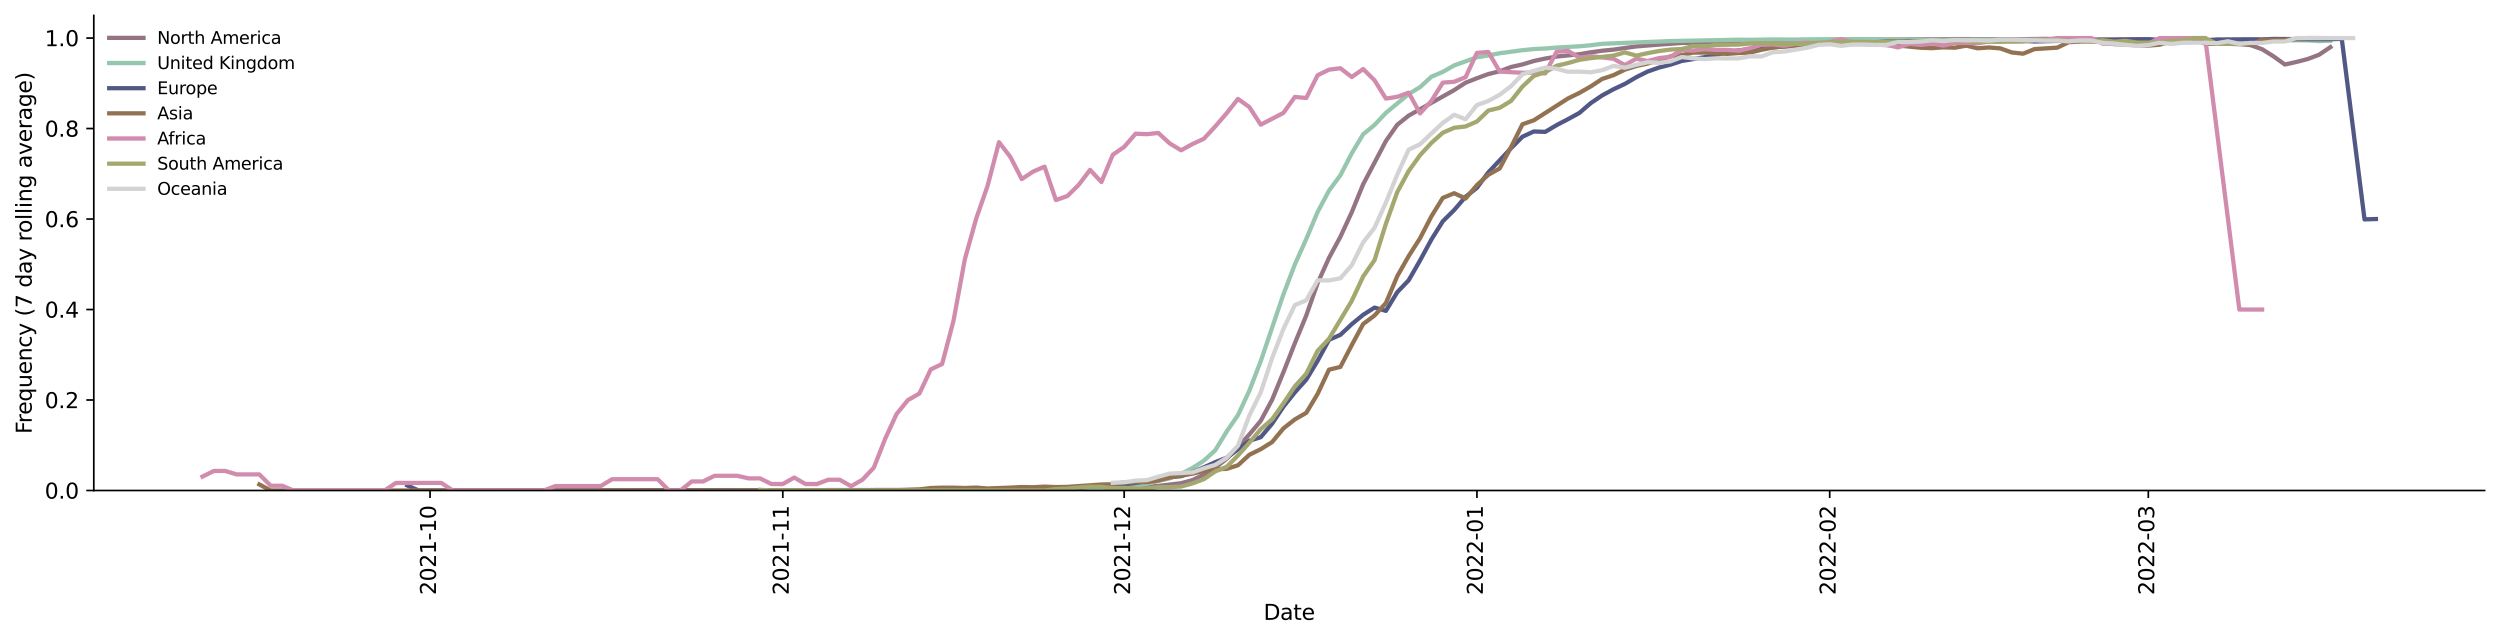 <?xml version="1.0" encoding="utf-8" standalone="no"?>
<!DOCTYPE svg PUBLIC "-//W3C//DTD SVG 1.1//EN"
  "http://www.w3.org/Graphics/SVG/1.1/DTD/svg11.dtd">
<svg xmlns:xlink="http://www.w3.org/1999/xlink" width="1166.981pt" height="298.621pt" viewBox="0 0 1166.981 298.621" xmlns="http://www.w3.org/2000/svg" version="1.1">
 <defs>
  <style type="text/css">*{stroke-linejoin: round; stroke-linecap: butt}</style>
 </defs>
 <g id="figure_1">
  <g id="patch_1">
   <path d="M 0 298.621 
L 1166.981 298.621 
L 1166.981 0 
L 0 0 
z
" style="fill: #ffffff"/>
  </g>
  <g id="axes_1">
   <g id="patch_2">
    <path d="M 43.781 228.96 
L 1159.781 228.96 
L 1159.781 7.2 
L 43.781 7.2 
z
" style="fill: #ffffff"/>
   </g>
   <g id="matplotlib.axis_1">
    <g id="xtick_1">
     <g id="line2d_1">
      <defs>
       <path id="m7dca617fca" d="M 0 0 
L 0 3.5 
" style="stroke: #000000; stroke-width: 0.8"/>
      </defs>
      <g>
       <use xlink:href="#m7dca617fca" x="200.744" y="228.96" style="stroke: #000000; stroke-width: 0.8"/>
      </g>
     </g>
     <g id="text_1">
      <!-- 2021-10 -->
      <g transform="translate(203.503 277.743)rotate(-90)scale(0.1 -0.1)">
       <defs>
        <path id="DejaVuSans-32" d="M 1228 531 
L 3431 531 
L 3431 0 
L 469 0 
L 469 531 
Q 828 903 1448 1529 
Q 2069 2156 2228 2338 
Q 2531 2678 2651 2914 
Q 2772 3150 2772 3378 
Q 2772 3750 2511 3984 
Q 2250 4219 1831 4219 
Q 1534 4219 1204 4116 
Q 875 4013 500 3803 
L 500 4441 
Q 881 4594 1212 4672 
Q 1544 4750 1819 4750 
Q 2544 4750 2975 4387 
Q 3406 4025 3406 3419 
Q 3406 3131 3298 2873 
Q 3191 2616 2906 2266 
Q 2828 2175 2409 1742 
Q 1991 1309 1228 531 
z
" transform="scale(0.016)"/>
        <path id="DejaVuSans-30" d="M 2034 4250 
Q 1547 4250 1301 3770 
Q 1056 3291 1056 2328 
Q 1056 1369 1301 889 
Q 1547 409 2034 409 
Q 2525 409 2770 889 
Q 3016 1369 3016 2328 
Q 3016 3291 2770 3770 
Q 2525 4250 2034 4250 
z
M 2034 4750 
Q 2819 4750 3233 4129 
Q 3647 3509 3647 2328 
Q 3647 1150 3233 529 
Q 2819 -91 2034 -91 
Q 1250 -91 836 529 
Q 422 1150 422 2328 
Q 422 3509 836 4129 
Q 1250 4750 2034 4750 
z
" transform="scale(0.016)"/>
        <path id="DejaVuSans-31" d="M 794 531 
L 1825 531 
L 1825 4091 
L 703 3866 
L 703 4441 
L 1819 4666 
L 2450 4666 
L 2450 531 
L 3481 531 
L 3481 0 
L 794 0 
L 794 531 
z
" transform="scale(0.016)"/>
        <path id="DejaVuSans-2d" d="M 313 2009 
L 1997 2009 
L 1997 1497 
L 313 1497 
L 313 2009 
z
" transform="scale(0.016)"/>
       </defs>
       <use xlink:href="#DejaVuSans-32"/>
       <use xlink:href="#DejaVuSans-30" x="63.623"/>
       <use xlink:href="#DejaVuSans-32" x="127.246"/>
       <use xlink:href="#DejaVuSans-31" x="190.869"/>
       <use xlink:href="#DejaVuSans-2d" x="254.492"/>
       <use xlink:href="#DejaVuSans-31" x="290.576"/>
       <use xlink:href="#DejaVuSans-30" x="354.199"/>
      </g>
     </g>
    </g>
    <g id="xtick_2">
     <g id="line2d_2">
      <g>
       <use xlink:href="#m7dca617fca" x="365.408" y="228.96" style="stroke: #000000; stroke-width: 0.8"/>
      </g>
     </g>
     <g id="text_2">
      <!-- 2021-11 -->
      <g transform="translate(368.167 277.743)rotate(-90)scale(0.1 -0.1)">
       <use xlink:href="#DejaVuSans-32"/>
       <use xlink:href="#DejaVuSans-30" x="63.623"/>
       <use xlink:href="#DejaVuSans-32" x="127.246"/>
       <use xlink:href="#DejaVuSans-31" x="190.869"/>
       <use xlink:href="#DejaVuSans-2d" x="254.492"/>
       <use xlink:href="#DejaVuSans-31" x="290.576"/>
       <use xlink:href="#DejaVuSans-31" x="354.199"/>
      </g>
     </g>
    </g>
    <g id="xtick_3">
     <g id="line2d_3">
      <g>
       <use xlink:href="#m7dca617fca" x="524.761" y="228.96" style="stroke: #000000; stroke-width: 0.8"/>
      </g>
     </g>
     <g id="text_3">
      <!-- 2021-12 -->
      <g transform="translate(527.52 277.743)rotate(-90)scale(0.1 -0.1)">
       <use xlink:href="#DejaVuSans-32"/>
       <use xlink:href="#DejaVuSans-30" x="63.623"/>
       <use xlink:href="#DejaVuSans-32" x="127.246"/>
       <use xlink:href="#DejaVuSans-31" x="190.869"/>
       <use xlink:href="#DejaVuSans-2d" x="254.492"/>
       <use xlink:href="#DejaVuSans-31" x="290.576"/>
       <use xlink:href="#DejaVuSans-32" x="354.199"/>
      </g>
     </g>
    </g>
    <g id="xtick_4">
     <g id="line2d_4">
      <g>
       <use xlink:href="#m7dca617fca" x="689.425" y="228.96" style="stroke: #000000; stroke-width: 0.8"/>
      </g>
     </g>
     <g id="text_4">
      <!-- 2022-01 -->
      <g transform="translate(692.185 277.743)rotate(-90)scale(0.1 -0.1)">
       <use xlink:href="#DejaVuSans-32"/>
       <use xlink:href="#DejaVuSans-30" x="63.623"/>
       <use xlink:href="#DejaVuSans-32" x="127.246"/>
       <use xlink:href="#DejaVuSans-32" x="190.869"/>
       <use xlink:href="#DejaVuSans-2d" x="254.492"/>
       <use xlink:href="#DejaVuSans-30" x="290.576"/>
       <use xlink:href="#DejaVuSans-31" x="354.199"/>
      </g>
     </g>
    </g>
    <g id="xtick_5">
     <g id="line2d_5">
      <g>
       <use xlink:href="#m7dca617fca" x="854.09" y="228.96" style="stroke: #000000; stroke-width: 0.8"/>
      </g>
     </g>
     <g id="text_5">
      <!-- 2022-02 -->
      <g transform="translate(856.849 277.743)rotate(-90)scale(0.1 -0.1)">
       <use xlink:href="#DejaVuSans-32"/>
       <use xlink:href="#DejaVuSans-30" x="63.623"/>
       <use xlink:href="#DejaVuSans-32" x="127.246"/>
       <use xlink:href="#DejaVuSans-32" x="190.869"/>
       <use xlink:href="#DejaVuSans-2d" x="254.492"/>
       <use xlink:href="#DejaVuSans-30" x="290.576"/>
       <use xlink:href="#DejaVuSans-32" x="354.199"/>
      </g>
     </g>
    </g>
    <g id="xtick_6">
     <g id="line2d_6">
      <g>
       <use xlink:href="#m7dca617fca" x="1002.819" y="228.96" style="stroke: #000000; stroke-width: 0.8"/>
      </g>
     </g>
     <g id="text_6">
      <!-- 2022-03 -->
      <g transform="translate(1005.578 277.743)rotate(-90)scale(0.1 -0.1)">
       <defs>
        <path id="DejaVuSans-33" d="M 2597 2516 
Q 3050 2419 3304 2112 
Q 3559 1806 3559 1356 
Q 3559 666 3084 287 
Q 2609 -91 1734 -91 
Q 1441 -91 1130 -33 
Q 819 25 488 141 
L 488 750 
Q 750 597 1062 519 
Q 1375 441 1716 441 
Q 2309 441 2620 675 
Q 2931 909 2931 1356 
Q 2931 1769 2642 2001 
Q 2353 2234 1838 2234 
L 1294 2234 
L 1294 2753 
L 1863 2753 
Q 2328 2753 2575 2939 
Q 2822 3125 2822 3475 
Q 2822 3834 2567 4026 
Q 2313 4219 1838 4219 
Q 1578 4219 1281 4162 
Q 984 4106 628 3988 
L 628 4550 
Q 988 4650 1302 4700 
Q 1616 4750 1894 4750 
Q 2613 4750 3031 4423 
Q 3450 4097 3450 3541 
Q 3450 3153 3228 2886 
Q 3006 2619 2597 2516 
z
" transform="scale(0.016)"/>
       </defs>
       <use xlink:href="#DejaVuSans-32"/>
       <use xlink:href="#DejaVuSans-30" x="63.623"/>
       <use xlink:href="#DejaVuSans-32" x="127.246"/>
       <use xlink:href="#DejaVuSans-32" x="190.869"/>
       <use xlink:href="#DejaVuSans-2d" x="254.492"/>
       <use xlink:href="#DejaVuSans-30" x="290.576"/>
       <use xlink:href="#DejaVuSans-33" x="354.199"/>
      </g>
     </g>
    </g>
    <g id="text_7">
     <!-- Date -->
     <g transform="translate(589.83 289.341)scale(0.1 -0.1)">
      <defs>
       <path id="DejaVuSans-44" d="M 1259 4147 
L 1259 519 
L 2022 519 
Q 2988 519 3436 956 
Q 3884 1394 3884 2338 
Q 3884 3275 3436 3711 
Q 2988 4147 2022 4147 
L 1259 4147 
z
M 628 4666 
L 1925 4666 
Q 3281 4666 3915 4102 
Q 4550 3538 4550 2338 
Q 4550 1131 3912 565 
Q 3275 0 1925 0 
L 628 0 
L 628 4666 
z
" transform="scale(0.016)"/>
       <path id="DejaVuSans-61" d="M 2194 1759 
Q 1497 1759 1228 1600 
Q 959 1441 959 1056 
Q 959 750 1161 570 
Q 1363 391 1709 391 
Q 2188 391 2477 730 
Q 2766 1069 2766 1631 
L 2766 1759 
L 2194 1759 
z
M 3341 1997 
L 3341 0 
L 2766 0 
L 2766 531 
Q 2569 213 2275 61 
Q 1981 -91 1556 -91 
Q 1019 -91 701 211 
Q 384 513 384 1019 
Q 384 1609 779 1909 
Q 1175 2209 1959 2209 
L 2766 2209 
L 2766 2266 
Q 2766 2663 2505 2880 
Q 2244 3097 1772 3097 
Q 1472 3097 1187 3025 
Q 903 2953 641 2809 
L 641 3341 
Q 956 3463 1253 3523 
Q 1550 3584 1831 3584 
Q 2591 3584 2966 3190 
Q 3341 2797 3341 1997 
z
" transform="scale(0.016)"/>
       <path id="DejaVuSans-74" d="M 1172 4494 
L 1172 3500 
L 2356 3500 
L 2356 3053 
L 1172 3053 
L 1172 1153 
Q 1172 725 1289 603 
Q 1406 481 1766 481 
L 2356 481 
L 2356 0 
L 1766 0 
Q 1100 0 847 248 
Q 594 497 594 1153 
L 594 3053 
L 172 3053 
L 172 3500 
L 594 3500 
L 594 4494 
L 1172 4494 
z
" transform="scale(0.016)"/>
       <path id="DejaVuSans-65" d="M 3597 1894 
L 3597 1613 
L 953 1613 
Q 991 1019 1311 708 
Q 1631 397 2203 397 
Q 2534 397 2845 478 
Q 3156 559 3463 722 
L 3463 178 
Q 3153 47 2828 -22 
Q 2503 -91 2169 -91 
Q 1331 -91 842 396 
Q 353 884 353 1716 
Q 353 2575 817 3079 
Q 1281 3584 2069 3584 
Q 2775 3584 3186 3129 
Q 3597 2675 3597 1894 
z
M 3022 2063 
Q 3016 2534 2758 2815 
Q 2500 3097 2075 3097 
Q 1594 3097 1305 2825 
Q 1016 2553 972 2059 
L 3022 2063 
z
" transform="scale(0.016)"/>
      </defs>
      <use xlink:href="#DejaVuSans-44"/>
      <use xlink:href="#DejaVuSans-61" x="77.002"/>
      <use xlink:href="#DejaVuSans-74" x="138.281"/>
      <use xlink:href="#DejaVuSans-65" x="177.49"/>
     </g>
    </g>
   </g>
   <g id="matplotlib.axis_2">
    <g id="ytick_1">
     <g id="line2d_7">
      <defs>
       <path id="m3e75ed8299" d="M 0 0 
L -3.5 0 
" style="stroke: #000000; stroke-width: 0.8"/>
      </defs>
      <g>
       <use xlink:href="#m3e75ed8299" x="43.781" y="228.96" style="stroke: #000000; stroke-width: 0.8"/>
      </g>
     </g>
     <g id="text_8">
      <!-- 0.0 -->
      <g transform="translate(20.878 232.759)scale(0.1 -0.1)">
       <defs>
        <path id="DejaVuSans-2e" d="M 684 794 
L 1344 794 
L 1344 0 
L 684 0 
L 684 794 
z
" transform="scale(0.016)"/>
       </defs>
       <use xlink:href="#DejaVuSans-30"/>
       <use xlink:href="#DejaVuSans-2e" x="63.623"/>
       <use xlink:href="#DejaVuSans-30" x="95.41"/>
      </g>
     </g>
    </g>
    <g id="ytick_2">
     <g id="line2d_8">
      <g>
       <use xlink:href="#m3e75ed8299" x="43.781" y="186.72" style="stroke: #000000; stroke-width: 0.8"/>
      </g>
     </g>
     <g id="text_9">
      <!-- 0.2 -->
      <g transform="translate(20.878 190.519)scale(0.1 -0.1)">
       <use xlink:href="#DejaVuSans-30"/>
       <use xlink:href="#DejaVuSans-2e" x="63.623"/>
       <use xlink:href="#DejaVuSans-32" x="95.41"/>
      </g>
     </g>
    </g>
    <g id="ytick_3">
     <g id="line2d_9">
      <g>
       <use xlink:href="#m3e75ed8299" x="43.781" y="144.48" style="stroke: #000000; stroke-width: 0.8"/>
      </g>
     </g>
     <g id="text_10">
      <!-- 0.4 -->
      <g transform="translate(20.878 148.279)scale(0.1 -0.1)">
       <defs>
        <path id="DejaVuSans-34" d="M 2419 4116 
L 825 1625 
L 2419 1625 
L 2419 4116 
z
M 2253 4666 
L 3047 4666 
L 3047 1625 
L 3713 1625 
L 3713 1100 
L 3047 1100 
L 3047 0 
L 2419 0 
L 2419 1100 
L 313 1100 
L 313 1709 
L 2253 4666 
z
" transform="scale(0.016)"/>
       </defs>
       <use xlink:href="#DejaVuSans-30"/>
       <use xlink:href="#DejaVuSans-2e" x="63.623"/>
       <use xlink:href="#DejaVuSans-34" x="95.41"/>
      </g>
     </g>
    </g>
    <g id="ytick_4">
     <g id="line2d_10">
      <g>
       <use xlink:href="#m3e75ed8299" x="43.781" y="102.24" style="stroke: #000000; stroke-width: 0.8"/>
      </g>
     </g>
     <g id="text_11">
      <!-- 0.6 -->
      <g transform="translate(20.878 106.039)scale(0.1 -0.1)">
       <defs>
        <path id="DejaVuSans-36" d="M 2113 2584 
Q 1688 2584 1439 2293 
Q 1191 2003 1191 1497 
Q 1191 994 1439 701 
Q 1688 409 2113 409 
Q 2538 409 2786 701 
Q 3034 994 3034 1497 
Q 3034 2003 2786 2293 
Q 2538 2584 2113 2584 
z
M 3366 4563 
L 3366 3988 
Q 3128 4100 2886 4159 
Q 2644 4219 2406 4219 
Q 1781 4219 1451 3797 
Q 1122 3375 1075 2522 
Q 1259 2794 1537 2939 
Q 1816 3084 2150 3084 
Q 2853 3084 3261 2657 
Q 3669 2231 3669 1497 
Q 3669 778 3244 343 
Q 2819 -91 2113 -91 
Q 1303 -91 875 529 
Q 447 1150 447 2328 
Q 447 3434 972 4092 
Q 1497 4750 2381 4750 
Q 2619 4750 2861 4703 
Q 3103 4656 3366 4563 
z
" transform="scale(0.016)"/>
       </defs>
       <use xlink:href="#DejaVuSans-30"/>
       <use xlink:href="#DejaVuSans-2e" x="63.623"/>
       <use xlink:href="#DejaVuSans-36" x="95.41"/>
      </g>
     </g>
    </g>
    <g id="ytick_5">
     <g id="line2d_11">
      <g>
       <use xlink:href="#m3e75ed8299" x="43.781" y="60" style="stroke: #000000; stroke-width: 0.8"/>
      </g>
     </g>
     <g id="text_12">
      <!-- 0.8 -->
      <g transform="translate(20.878 63.799)scale(0.1 -0.1)">
       <defs>
        <path id="DejaVuSans-38" d="M 2034 2216 
Q 1584 2216 1326 1975 
Q 1069 1734 1069 1313 
Q 1069 891 1326 650 
Q 1584 409 2034 409 
Q 2484 409 2743 651 
Q 3003 894 3003 1313 
Q 3003 1734 2745 1975 
Q 2488 2216 2034 2216 
z
M 1403 2484 
Q 997 2584 770 2862 
Q 544 3141 544 3541 
Q 544 4100 942 4425 
Q 1341 4750 2034 4750 
Q 2731 4750 3128 4425 
Q 3525 4100 3525 3541 
Q 3525 3141 3298 2862 
Q 3072 2584 2669 2484 
Q 3125 2378 3379 2068 
Q 3634 1759 3634 1313 
Q 3634 634 3220 271 
Q 2806 -91 2034 -91 
Q 1263 -91 848 271 
Q 434 634 434 1313 
Q 434 1759 690 2068 
Q 947 2378 1403 2484 
z
M 1172 3481 
Q 1172 3119 1398 2916 
Q 1625 2713 2034 2713 
Q 2441 2713 2670 2916 
Q 2900 3119 2900 3481 
Q 2900 3844 2670 4047 
Q 2441 4250 2034 4250 
Q 1625 4250 1398 4047 
Q 1172 3844 1172 3481 
z
" transform="scale(0.016)"/>
       </defs>
       <use xlink:href="#DejaVuSans-30"/>
       <use xlink:href="#DejaVuSans-2e" x="63.623"/>
       <use xlink:href="#DejaVuSans-38" x="95.41"/>
      </g>
     </g>
    </g>
    <g id="ytick_6">
     <g id="line2d_12">
      <g>
       <use xlink:href="#m3e75ed8299" x="43.781" y="17.76" style="stroke: #000000; stroke-width: 0.8"/>
      </g>
     </g>
     <g id="text_13">
      <!-- 1.0 -->
      <g transform="translate(20.878 21.559)scale(0.1 -0.1)">
       <use xlink:href="#DejaVuSans-31"/>
       <use xlink:href="#DejaVuSans-2e" x="63.623"/>
       <use xlink:href="#DejaVuSans-30" x="95.41"/>
      </g>
     </g>
    </g>
    <g id="text_14">
     <!-- Frequency (7 day rolling average) -->
     <g transform="translate(14.798 202.529)rotate(-90)scale(0.1 -0.1)">
      <defs>
       <path id="DejaVuSans-46" d="M 628 4666 
L 3309 4666 
L 3309 4134 
L 1259 4134 
L 1259 2759 
L 3109 2759 
L 3109 2228 
L 1259 2228 
L 1259 0 
L 628 0 
L 628 4666 
z
" transform="scale(0.016)"/>
       <path id="DejaVuSans-72" d="M 2631 2963 
Q 2534 3019 2420 3045 
Q 2306 3072 2169 3072 
Q 1681 3072 1420 2755 
Q 1159 2438 1159 1844 
L 1159 0 
L 581 0 
L 581 3500 
L 1159 3500 
L 1159 2956 
Q 1341 3275 1631 3429 
Q 1922 3584 2338 3584 
Q 2397 3584 2469 3576 
Q 2541 3569 2628 3553 
L 2631 2963 
z
" transform="scale(0.016)"/>
       <path id="DejaVuSans-71" d="M 947 1747 
Q 947 1113 1208 752 
Q 1469 391 1925 391 
Q 2381 391 2643 752 
Q 2906 1113 2906 1747 
Q 2906 2381 2643 2742 
Q 2381 3103 1925 3103 
Q 1469 3103 1208 2742 
Q 947 2381 947 1747 
z
M 2906 525 
Q 2725 213 2448 61 
Q 2172 -91 1784 -91 
Q 1150 -91 751 415 
Q 353 922 353 1747 
Q 353 2572 751 3078 
Q 1150 3584 1784 3584 
Q 2172 3584 2448 3432 
Q 2725 3281 2906 2969 
L 2906 3500 
L 3481 3500 
L 3481 -1331 
L 2906 -1331 
L 2906 525 
z
" transform="scale(0.016)"/>
       <path id="DejaVuSans-75" d="M 544 1381 
L 544 3500 
L 1119 3500 
L 1119 1403 
Q 1119 906 1312 657 
Q 1506 409 1894 409 
Q 2359 409 2629 706 
Q 2900 1003 2900 1516 
L 2900 3500 
L 3475 3500 
L 3475 0 
L 2900 0 
L 2900 538 
Q 2691 219 2414 64 
Q 2138 -91 1772 -91 
Q 1169 -91 856 284 
Q 544 659 544 1381 
z
M 1991 3584 
L 1991 3584 
z
" transform="scale(0.016)"/>
       <path id="DejaVuSans-6e" d="M 3513 2113 
L 3513 0 
L 2938 0 
L 2938 2094 
Q 2938 2591 2744 2837 
Q 2550 3084 2163 3084 
Q 1697 3084 1428 2787 
Q 1159 2491 1159 1978 
L 1159 0 
L 581 0 
L 581 3500 
L 1159 3500 
L 1159 2956 
Q 1366 3272 1645 3428 
Q 1925 3584 2291 3584 
Q 2894 3584 3203 3211 
Q 3513 2838 3513 2113 
z
" transform="scale(0.016)"/>
       <path id="DejaVuSans-63" d="M 3122 3366 
L 3122 2828 
Q 2878 2963 2633 3030 
Q 2388 3097 2138 3097 
Q 1578 3097 1268 2742 
Q 959 2388 959 1747 
Q 959 1106 1268 751 
Q 1578 397 2138 397 
Q 2388 397 2633 464 
Q 2878 531 3122 666 
L 3122 134 
Q 2881 22 2623 -34 
Q 2366 -91 2075 -91 
Q 1284 -91 818 406 
Q 353 903 353 1747 
Q 353 2603 823 3093 
Q 1294 3584 2113 3584 
Q 2378 3584 2631 3529 
Q 2884 3475 3122 3366 
z
" transform="scale(0.016)"/>
       <path id="DejaVuSans-79" d="M 2059 -325 
Q 1816 -950 1584 -1140 
Q 1353 -1331 966 -1331 
L 506 -1331 
L 506 -850 
L 844 -850 
Q 1081 -850 1212 -737 
Q 1344 -625 1503 -206 
L 1606 56 
L 191 3500 
L 800 3500 
L 1894 763 
L 2988 3500 
L 3597 3500 
L 2059 -325 
z
" transform="scale(0.016)"/>
       <path id="DejaVuSans-20" transform="scale(0.016)"/>
       <path id="DejaVuSans-28" d="M 1984 4856 
Q 1566 4138 1362 3434 
Q 1159 2731 1159 2009 
Q 1159 1288 1364 580 
Q 1569 -128 1984 -844 
L 1484 -844 
Q 1016 -109 783 600 
Q 550 1309 550 2009 
Q 550 2706 781 3412 
Q 1013 4119 1484 4856 
L 1984 4856 
z
" transform="scale(0.016)"/>
       <path id="DejaVuSans-37" d="M 525 4666 
L 3525 4666 
L 3525 4397 
L 1831 0 
L 1172 0 
L 2766 4134 
L 525 4134 
L 525 4666 
z
" transform="scale(0.016)"/>
       <path id="DejaVuSans-64" d="M 2906 2969 
L 2906 4863 
L 3481 4863 
L 3481 0 
L 2906 0 
L 2906 525 
Q 2725 213 2448 61 
Q 2172 -91 1784 -91 
Q 1150 -91 751 415 
Q 353 922 353 1747 
Q 353 2572 751 3078 
Q 1150 3584 1784 3584 
Q 2172 3584 2448 3432 
Q 2725 3281 2906 2969 
z
M 947 1747 
Q 947 1113 1208 752 
Q 1469 391 1925 391 
Q 2381 391 2643 752 
Q 2906 1113 2906 1747 
Q 2906 2381 2643 2742 
Q 2381 3103 1925 3103 
Q 1469 3103 1208 2742 
Q 947 2381 947 1747 
z
" transform="scale(0.016)"/>
       <path id="DejaVuSans-6f" d="M 1959 3097 
Q 1497 3097 1228 2736 
Q 959 2375 959 1747 
Q 959 1119 1226 758 
Q 1494 397 1959 397 
Q 2419 397 2687 759 
Q 2956 1122 2956 1747 
Q 2956 2369 2687 2733 
Q 2419 3097 1959 3097 
z
M 1959 3584 
Q 2709 3584 3137 3096 
Q 3566 2609 3566 1747 
Q 3566 888 3137 398 
Q 2709 -91 1959 -91 
Q 1206 -91 779 398 
Q 353 888 353 1747 
Q 353 2609 779 3096 
Q 1206 3584 1959 3584 
z
" transform="scale(0.016)"/>
       <path id="DejaVuSans-6c" d="M 603 4863 
L 1178 4863 
L 1178 0 
L 603 0 
L 603 4863 
z
" transform="scale(0.016)"/>
       <path id="DejaVuSans-69" d="M 603 3500 
L 1178 3500 
L 1178 0 
L 603 0 
L 603 3500 
z
M 603 4863 
L 1178 4863 
L 1178 4134 
L 603 4134 
L 603 4863 
z
" transform="scale(0.016)"/>
       <path id="DejaVuSans-67" d="M 2906 1791 
Q 2906 2416 2648 2759 
Q 2391 3103 1925 3103 
Q 1463 3103 1205 2759 
Q 947 2416 947 1791 
Q 947 1169 1205 825 
Q 1463 481 1925 481 
Q 2391 481 2648 825 
Q 2906 1169 2906 1791 
z
M 3481 434 
Q 3481 -459 3084 -895 
Q 2688 -1331 1869 -1331 
Q 1566 -1331 1297 -1286 
Q 1028 -1241 775 -1147 
L 775 -588 
Q 1028 -725 1275 -790 
Q 1522 -856 1778 -856 
Q 2344 -856 2625 -561 
Q 2906 -266 2906 331 
L 2906 616 
Q 2728 306 2450 153 
Q 2172 0 1784 0 
Q 1141 0 747 490 
Q 353 981 353 1791 
Q 353 2603 747 3093 
Q 1141 3584 1784 3584 
Q 2172 3584 2450 3431 
Q 2728 3278 2906 2969 
L 2906 3500 
L 3481 3500 
L 3481 434 
z
" transform="scale(0.016)"/>
       <path id="DejaVuSans-76" d="M 191 3500 
L 800 3500 
L 1894 563 
L 2988 3500 
L 3597 3500 
L 2284 0 
L 1503 0 
L 191 3500 
z
" transform="scale(0.016)"/>
       <path id="DejaVuSans-29" d="M 513 4856 
L 1013 4856 
Q 1481 4119 1714 3412 
Q 1947 2706 1947 2009 
Q 1947 1309 1714 600 
Q 1481 -109 1013 -844 
L 513 -844 
Q 928 -128 1133 580 
Q 1338 1288 1338 2009 
Q 1338 2731 1133 3434 
Q 928 4138 513 4856 
z
" transform="scale(0.016)"/>
      </defs>
      <use xlink:href="#DejaVuSans-46"/>
      <use xlink:href="#DejaVuSans-72" x="50.27"/>
      <use xlink:href="#DejaVuSans-65" x="89.133"/>
      <use xlink:href="#DejaVuSans-71" x="150.656"/>
      <use xlink:href="#DejaVuSans-75" x="214.133"/>
      <use xlink:href="#DejaVuSans-65" x="277.512"/>
      <use xlink:href="#DejaVuSans-6e" x="339.035"/>
      <use xlink:href="#DejaVuSans-63" x="402.414"/>
      <use xlink:href="#DejaVuSans-79" x="457.395"/>
      <use xlink:href="#DejaVuSans-20" x="516.574"/>
      <use xlink:href="#DejaVuSans-28" x="548.361"/>
      <use xlink:href="#DejaVuSans-37" x="587.375"/>
      <use xlink:href="#DejaVuSans-20" x="650.998"/>
      <use xlink:href="#DejaVuSans-64" x="682.785"/>
      <use xlink:href="#DejaVuSans-61" x="746.262"/>
      <use xlink:href="#DejaVuSans-79" x="807.541"/>
      <use xlink:href="#DejaVuSans-20" x="866.721"/>
      <use xlink:href="#DejaVuSans-72" x="898.508"/>
      <use xlink:href="#DejaVuSans-6f" x="937.371"/>
      <use xlink:href="#DejaVuSans-6c" x="998.553"/>
      <use xlink:href="#DejaVuSans-6c" x="1026.336"/>
      <use xlink:href="#DejaVuSans-69" x="1054.119"/>
      <use xlink:href="#DejaVuSans-6e" x="1081.902"/>
      <use xlink:href="#DejaVuSans-67" x="1145.281"/>
      <use xlink:href="#DejaVuSans-20" x="1208.758"/>
      <use xlink:href="#DejaVuSans-61" x="1240.545"/>
      <use xlink:href="#DejaVuSans-76" x="1301.824"/>
      <use xlink:href="#DejaVuSans-65" x="1361.004"/>
      <use xlink:href="#DejaVuSans-72" x="1422.527"/>
      <use xlink:href="#DejaVuSans-61" x="1463.641"/>
      <use xlink:href="#DejaVuSans-67" x="1524.92"/>
      <use xlink:href="#DejaVuSans-65" x="1588.396"/>
      <use xlink:href="#DejaVuSans-29" x="1649.92"/>
     </g>
    </g>
   </g>
   <g id="line2d_13">
    <path d="M 211.367 228.857 
L 333.538 228.96 
L 402.59 228.942 
L 492.89 228.776 
L 524.761 227.947 
L 530.073 227.648 
L 540.696 226.823 
L 551.32 225.557 
L 556.631 224.114 
L 561.943 221.543 
L 567.255 218.366 
L 572.567 214.166 
L 577.878 208.682 
L 583.19 202.776 
L 588.502 196.45 
L 593.814 186.593 
L 599.125 173.666 
L 604.437 160.163 
L 609.749 147.273 
L 615.061 132.141 
L 620.372 120.369 
L 625.684 110.528 
L 630.996 99.052 
L 636.308 86.006 
L 646.931 65.824 
L 652.243 58.227 
L 657.555 53.964 
L 678.802 42.051 
L 684.113 38.609 
L 689.425 36.508 
L 694.737 34.571 
L 700.049 33.253 
L 705.36 31.267 
L 710.672 30.074 
L 715.984 28.475 
L 721.296 27.328 
L 726.608 26.407 
L 737.231 25.308 
L 742.543 24.415 
L 747.855 23.685 
L 753.166 23.169 
L 763.79 21.666 
L 774.413 20.824 
L 785.037 20.047 
L 854.09 18.672 
L 912.519 18.249 
L 944.39 18.276 
L 955.013 18.139 
L 960.325 18.269 
L 970.948 18.28 
L 976.26 18.391 
L 1002.819 18.296 
L 1008.131 18.694 
L 1013.442 18.671 
L 1024.066 19.052 
L 1029.378 18.983 
L 1034.689 18.766 
L 1040.001 18.817 
L 1050.625 21.091 
L 1055.936 22.973 
L 1061.248 26.287 
L 1066.56 30.114 
L 1071.872 28.938 
L 1077.183 27.569 
L 1082.495 25.567 
L 1087.807 22.004 
L 1087.807 22.004 
" clip-path="url(#p4ed4b566d5)" style="fill: none; stroke: #947383; stroke-width: 2; stroke-linecap: square"/>
   </g>
   <g id="line2d_14">
    <path d="M 253.861 228.954 
L 344.161 228.954 
L 487.578 228.848 
L 498.202 228.569 
L 503.514 228.114 
L 514.137 227.749 
L 524.761 227.083 
L 530.073 226.744 
L 535.384 225.834 
L 540.696 224.504 
L 546.008 223.294 
L 551.32 221.198 
L 556.631 218.447 
L 561.943 215.05 
L 567.255 210.21 
L 572.567 201.472 
L 577.878 193.759 
L 583.19 182.37 
L 588.502 168.594 
L 599.125 137.315 
L 604.437 123.42 
L 609.749 111.575 
L 615.061 98.952 
L 620.372 88.971 
L 625.684 81.818 
L 630.996 71.548 
L 636.308 62.667 
L 641.619 58.325 
L 646.931 52.688 
L 657.555 43.879 
L 662.866 40.672 
L 668.178 35.808 
L 673.49 33.549 
L 678.802 30.533 
L 689.425 26.724 
L 694.737 25.869 
L 700.049 24.845 
L 710.672 23.436 
L 715.984 22.895 
L 721.296 22.647 
L 726.608 22.205 
L 737.231 21.606 
L 742.543 21.127 
L 747.855 20.457 
L 779.725 19.177 
L 811.596 18.548 
L 816.907 18.586 
L 827.531 18.423 
L 838.154 18.466 
L 848.778 18.331 
L 864.713 18.265 
L 896.584 18.576 
L 917.831 18.542 
L 928.454 18.487 
L 970.948 18.627 
L 981.572 18.744 
L 1002.819 18.666 
L 1024.066 18.677 
L 1034.689 18.563 
L 1077.183 18.832 
L 1082.495 19.188 
L 1087.807 18.99 
L 1087.807 18.99 
" clip-path="url(#p4ed4b566d5)" style="fill: none; stroke: #96c6ad; stroke-width: 2; stroke-linecap: square"/>
   </g>
   <g id="line2d_15">
    <path d="M 190.12 226.613 
L 195.432 228.96 
L 227.302 228.96 
L 232.614 228.788 
L 253.861 228.788 
L 259.173 228.96 
L 296.355 228.96 
L 301.667 228.81 
L 333.538 228.86 
L 344.161 228.96 
L 376.032 228.96 
L 381.343 228.785 
L 423.837 228.724 
L 429.149 228.659 
L 439.773 228.739 
L 466.331 228.823 
L 492.89 228.616 
L 508.826 227.222 
L 514.137 226.974 
L 524.761 226.011 
L 530.073 225.485 
L 535.384 224.436 
L 540.696 223.676 
L 546.008 222.649 
L 551.32 222.274 
L 556.631 220.411 
L 561.943 218.153 
L 567.255 215.751 
L 572.567 213.654 
L 577.878 209.78 
L 583.19 205.742 
L 588.502 204.075 
L 593.814 197.766 
L 599.125 189.782 
L 604.437 183.146 
L 609.749 177.219 
L 615.061 168.413 
L 620.372 158.619 
L 625.684 156.296 
L 630.996 151.302 
L 636.308 146.953 
L 641.619 143.578 
L 646.931 145.114 
L 652.243 136.374 
L 657.555 130.832 
L 662.866 121.573 
L 668.178 111.778 
L 673.49 103.293 
L 678.802 98.038 
L 684.113 91.856 
L 689.425 87.674 
L 694.737 80.469 
L 705.36 69.16 
L 710.672 63.813 
L 715.984 61.37 
L 721.296 61.554 
L 726.608 58.394 
L 731.919 55.635 
L 737.231 52.716 
L 742.543 48.146 
L 747.855 44.554 
L 753.166 41.665 
L 758.478 39.168 
L 763.79 36.051 
L 769.102 33.394 
L 774.413 31.534 
L 779.725 30.197 
L 785.037 28.454 
L 795.66 26.701 
L 800.972 25.7 
L 806.284 24.257 
L 811.596 23.537 
L 816.907 22.982 
L 822.219 22.751 
L 827.531 22.065 
L 832.843 21.705 
L 843.466 20.641 
L 848.778 20.315 
L 854.09 20.323 
L 859.401 19.994 
L 864.713 19.924 
L 870.025 20.013 
L 875.337 19.761 
L 880.648 19.393 
L 891.272 19.155 
L 896.584 19.277 
L 901.895 19.277 
L 912.519 19.445 
L 917.831 19.357 
L 923.143 19.079 
L 928.454 19.221 
L 939.078 19.001 
L 944.39 19.08 
L 949.701 19.351 
L 960.325 19.098 
L 970.948 19.136 
L 976.26 18.832 
L 981.572 18.686 
L 986.884 18.652 
L 997.507 18.384 
L 1002.819 18.336 
L 1008.131 18.897 
L 1024.066 18.928 
L 1029.378 18.888 
L 1034.689 18.472 
L 1050.625 18.346 
L 1055.936 18.39 
L 1061.248 18.172 
L 1077.183 18.31 
L 1087.807 18.304 
L 1093.119 18.13 
L 1103.742 102.404 
L 1109.054 102.24 
L 1109.054 102.24 
" clip-path="url(#p4ed4b566d5)" style="fill: none; stroke: #525886; stroke-width: 2; stroke-linecap: square"/>
   </g>
   <g id="line2d_16">
    <path d="M 121.067 226.144 
L 126.379 228.96 
L 407.902 228.96 
L 413.214 228.821 
L 418.526 228.821 
L 429.149 228.471 
L 434.461 227.806 
L 439.773 227.647 
L 445.084 227.647 
L 450.396 227.805 
L 455.708 227.604 
L 461.02 228.023 
L 471.643 227.613 
L 476.955 227.345 
L 482.267 227.445 
L 487.578 227.155 
L 492.89 227.366 
L 498.202 227.278 
L 514.137 226.166 
L 519.449 226.061 
L 524.761 225.163 
L 535.384 225.042 
L 540.696 224.297 
L 546.008 222.909 
L 556.631 221.107 
L 561.943 219.849 
L 567.255 219.055 
L 572.567 218.865 
L 577.878 217.185 
L 583.19 212.288 
L 588.502 209.666 
L 593.814 206.347 
L 599.125 199.942 
L 604.437 195.768 
L 609.749 192.707 
L 615.061 183.857 
L 620.372 172.553 
L 625.684 171.282 
L 630.996 161.092 
L 636.308 151.258 
L 641.619 147.268 
L 646.931 141.466 
L 652.243 128.901 
L 657.555 119.544 
L 662.866 111.222 
L 668.178 100.953 
L 673.49 92.376 
L 678.802 90.193 
L 684.113 92.673 
L 689.425 86.386 
L 694.737 81.583 
L 700.049 78.633 
L 705.36 68.63 
L 710.672 58 
L 715.984 56.147 
L 731.919 45.962 
L 737.231 43.378 
L 742.543 40.345 
L 747.855 36.856 
L 753.166 35.085 
L 758.478 32.498 
L 763.79 30.828 
L 769.102 29.664 
L 774.413 28.086 
L 779.725 26.332 
L 785.037 25.709 
L 790.349 24.564 
L 795.66 24.523 
L 800.972 24.904 
L 806.284 25.149 
L 811.596 24.747 
L 816.907 24.551 
L 822.219 23.248 
L 827.531 22.213 
L 832.843 21.651 
L 838.154 21.449 
L 843.466 20.978 
L 848.778 20.385 
L 854.09 20.483 
L 870.025 20.506 
L 875.337 20.857 
L 885.96 21.226 
L 896.584 22.287 
L 901.895 22.475 
L 907.207 22.091 
L 912.519 22.266 
L 917.831 21.305 
L 923.143 22.53 
L 928.454 22.159 
L 933.766 22.594 
L 939.078 24.483 
L 944.39 25.06 
L 949.701 22.919 
L 960.325 22.239 
L 965.637 19.707 
L 970.948 19.361 
L 976.26 19.355 
L 981.572 19.64 
L 986.884 20.602 
L 992.195 20.747 
L 997.507 21.091 
L 1002.819 21.296 
L 1008.131 20.857 
L 1013.442 19.324 
L 1018.754 19.01 
L 1024.066 18.299 
L 1029.378 20.425 
L 1040.001 20.425 
L 1045.313 20.623 
L 1050.625 20.99 
L 1055.936 18.541 
L 1066.56 18.541 
L 1077.183 17.76 
L 1082.495 17.76 
L 1082.495 17.76 
" clip-path="url(#p4ed4b566d5)" style="fill: none; stroke: #937252; stroke-width: 2; stroke-linecap: square"/>
   </g>
   <g id="line2d_17">
    <path d="M 94.509 222.48 
L 99.82 219.84 
L 105.132 219.84 
L 110.444 221.457 
L 121.067 221.457 
L 126.379 226.737 
L 131.691 226.737 
L 137.003 228.96 
L 179.497 228.96 
L 184.808 225.44 
L 206.055 225.44 
L 211.367 228.96 
L 253.861 228.96 
L 259.173 226.9 
L 280.42 226.9 
L 285.732 223.68 
L 306.979 223.68 
L 312.291 228.96 
L 317.602 228.96 
L 322.914 224.736 
L 328.226 224.736 
L 333.538 222.096 
L 344.161 222.096 
L 349.473 223.303 
L 354.785 223.303 
L 360.096 225.943 
L 365.408 225.943 
L 370.72 222.926 
L 376.032 225.943 
L 381.343 225.943 
L 386.655 223.931 
L 391.967 223.931 
L 397.279 226.949 
L 402.59 223.931 
L 407.902 218.299 
L 413.214 204.749 
L 418.526 193.229 
L 423.837 186.73 
L 429.149 183.713 
L 434.461 172.449 
L 439.773 169.908 
L 445.084 149.748 
L 450.396 120.95 
L 455.708 101.954 
L 461.02 86.667 
L 466.331 66.37 
L 471.643 73.288 
L 476.955 83.581 
L 482.267 80.077 
L 487.578 77.796 
L 492.89 93.387 
L 498.202 91.531 
L 503.514 86.305 
L 508.826 79.31 
L 514.137 84.964 
L 519.449 72.241 
L 524.761 68.562 
L 530.073 62.419 
L 535.384 62.631 
L 540.696 62.068 
L 546.008 66.943 
L 551.32 70.157 
L 556.631 67.237 
L 561.943 64.781 
L 567.255 59.026 
L 572.567 52.879 
L 577.878 46.169 
L 583.19 49.991 
L 588.502 58.197 
L 599.125 52.672 
L 604.437 45.255 
L 609.749 45.74 
L 615.061 35.112 
L 620.372 32.528 
L 625.684 31.859 
L 630.996 35.946 
L 636.308 32.239 
L 641.619 37.478 
L 646.931 46.012 
L 652.243 45.195 
L 657.555 43.265 
L 662.866 52.942 
L 668.178 47.085 
L 673.49 38.573 
L 678.802 38.173 
L 684.113 36.023 
L 689.425 24.697 
L 694.737 24.261 
L 700.049 33.399 
L 710.672 33.988 
L 715.984 33.833 
L 721.296 34.272 
L 726.608 24.134 
L 731.919 23.738 
L 737.231 26.917 
L 742.543 26.197 
L 753.166 27.433 
L 758.478 30.351 
L 763.79 27.399 
L 769.102 28.513 
L 774.413 27.121 
L 779.725 26.537 
L 785.037 23.402 
L 790.349 23.597 
L 795.66 22.985 
L 800.972 23.26 
L 806.284 23.293 
L 811.596 23.655 
L 816.907 22.48 
L 822.219 20.953 
L 827.531 20.739 
L 832.843 21.318 
L 838.154 20.444 
L 843.466 19.888 
L 848.778 20.328 
L 854.09 19.624 
L 859.401 18.2 
L 864.713 19.89 
L 870.025 19.89 
L 875.337 20.906 
L 880.648 20.906 
L 885.96 22.149 
L 891.272 20.459 
L 896.584 20.962 
L 901.895 20.367 
L 907.207 21.286 
L 912.519 20.043 
L 917.831 20.043 
L 923.143 20.222 
L 928.454 19.36 
L 939.078 19.286 
L 944.39 19.286 
L 949.701 18.605 
L 955.013 18.605 
L 960.325 17.76 
L 976.26 17.76 
L 981.572 20.4 
L 1002.819 20.4 
L 1008.131 17.76 
L 1029.378 17.76 
L 1045.313 144.48 
L 1055.936 144.48 
L 1055.936 144.48 
" clip-path="url(#p4ed4b566d5)" style="fill: none; stroke: #d18cad; stroke-width: 2; stroke-linecap: square"/>
   </g>
   <g id="line2d_18">
    <path d="M 354.785 228.652 
L 360.096 228.96 
L 487.578 228.96 
L 492.89 228.295 
L 498.202 228.086 
L 503.514 227.558 
L 508.826 227.225 
L 514.137 227.225 
L 519.449 227.89 
L 524.761 227.713 
L 530.073 228.017 
L 535.384 228.091 
L 540.696 227.383 
L 546.008 227.383 
L 551.32 227.109 
L 556.631 225.64 
L 561.943 223.669 
L 567.255 220.045 
L 572.567 217.938 
L 577.878 212.608 
L 583.19 206.644 
L 588.502 200.355 
L 593.814 195.733 
L 599.125 188.227 
L 604.437 180.321 
L 609.749 174.43 
L 615.061 163.747 
L 620.372 158.111 
L 630.996 140.435 
L 636.308 129.063 
L 641.619 121.427 
L 646.931 104.455 
L 652.243 89.624 
L 657.555 79.833 
L 662.866 72.437 
L 668.178 66.695 
L 673.49 61.945 
L 678.802 59.659 
L 684.113 59.023 
L 689.425 56.713 
L 694.737 51.593 
L 700.049 50.318 
L 705.36 47.1 
L 710.672 40.409 
L 715.984 35.428 
L 721.296 33.666 
L 726.608 30.7 
L 731.919 29.429 
L 737.231 27.926 
L 742.543 27.135 
L 753.166 25.963 
L 758.478 24.459 
L 763.79 25.967 
L 769.102 24.801 
L 774.413 23.825 
L 779.725 23.14 
L 785.037 22.878 
L 790.349 21.487 
L 795.66 21.724 
L 800.972 20.962 
L 811.596 20.808 
L 816.907 20.286 
L 822.219 20.164 
L 827.531 20.278 
L 832.843 20.633 
L 843.466 20.421 
L 848.778 19.981 
L 854.09 19.821 
L 859.401 19.444 
L 875.337 19.684 
L 885.96 19.36 
L 891.272 19.443 
L 901.895 19.016 
L 907.207 18.992 
L 912.519 19.186 
L 917.831 19.053 
L 923.143 19.521 
L 928.454 19.402 
L 933.766 19.463 
L 944.39 19.306 
L 949.701 18.585 
L 955.013 18.839 
L 960.325 18.77 
L 970.948 19.158 
L 976.26 19.158 
L 981.572 18.784 
L 986.884 19.488 
L 992.195 19.054 
L 997.507 19.885 
L 1008.131 19.885 
L 1013.442 18.967 
L 1018.754 18.967 
L 1024.066 17.76 
L 1029.378 17.76 
L 1034.689 20.4 
L 1045.313 20.4 
L 1045.313 20.4 
" clip-path="url(#p4ed4b566d5)" style="fill: none; stroke: #a4a86f; stroke-width: 2; stroke-linecap: square"/>
   </g>
   <g id="line2d_19">
    <path d="M 519.449 225.375 
L 524.761 225.103 
L 530.073 224.353 
L 535.384 224.122 
L 540.696 222.505 
L 546.008 221.075 
L 551.32 220.804 
L 556.631 220.506 
L 561.943 218.606 
L 567.255 216.983 
L 572.567 213.707 
L 577.878 208.024 
L 583.19 193.972 
L 588.502 183.155 
L 593.814 167.147 
L 599.125 153.466 
L 604.437 142.407 
L 609.749 140.195 
L 615.061 130.84 
L 620.372 130.93 
L 625.684 129.889 
L 630.996 123.795 
L 636.308 113.153 
L 641.619 106.308 
L 646.931 94.55 
L 652.243 81.501 
L 657.555 69.877 
L 662.866 67.356 
L 668.178 62.293 
L 673.49 57.346 
L 678.802 53.58 
L 684.113 55.664 
L 689.425 49.037 
L 694.737 47.139 
L 700.049 44.222 
L 705.36 40.211 
L 710.672 34.671 
L 715.984 33.098 
L 721.296 31.548 
L 726.608 32.11 
L 731.919 33.493 
L 737.231 33.438 
L 742.543 33.748 
L 747.855 32.785 
L 753.166 30.76 
L 758.478 31.602 
L 763.79 30.245 
L 769.102 29.055 
L 774.413 29.331 
L 779.725 28.639 
L 785.037 26.635 
L 790.349 27.219 
L 795.66 27.593 
L 800.972 27.238 
L 806.284 27.283 
L 811.596 27.245 
L 816.907 26.276 
L 822.219 26.345 
L 827.531 24.402 
L 832.843 24.075 
L 838.154 23.171 
L 843.466 22.31 
L 848.778 20.967 
L 854.09 20.66 
L 859.401 21.402 
L 864.713 20.816 
L 870.025 20.812 
L 875.337 20.972 
L 880.648 20.929 
L 885.96 19.637 
L 891.272 19.627 
L 896.584 19.395 
L 901.895 18.815 
L 907.207 19.172 
L 912.519 18.697 
L 917.831 18.84 
L 923.143 18.763 
L 928.454 18.974 
L 933.766 18.504 
L 939.078 18.504 
L 944.39 18.643 
L 949.701 18.83 
L 955.013 18.94 
L 960.325 18.94 
L 965.637 19.316 
L 970.948 18.864 
L 976.26 18.941 
L 981.572 20.025 
L 986.884 20.35 
L 992.195 20.923 
L 997.507 21.432 
L 1002.819 21.052 
L 1008.131 19.927 
L 1013.442 20.52 
L 1018.754 19.985 
L 1024.066 19.916 
L 1029.378 19.916 
L 1034.689 20.182 
L 1040.001 19.264 
L 1045.313 20.474 
L 1050.625 20.034 
L 1055.936 20.034 
L 1061.248 19.385 
L 1066.56 19.385 
L 1071.872 17.76 
L 1077.183 17.76 
L 1082.495 17.76 
L 1087.807 17.76 
L 1093.119 17.76 
L 1098.43 17.76 
" clip-path="url(#p4ed4b566d5)" style="fill: none; stroke: #d3d3d3; stroke-width: 2; stroke-linecap: square"/>
   </g>
   <g id="patch_3">
    <path d="M 43.781 228.96 
L 43.781 7.2 
" style="fill: none; stroke: #000000; stroke-width: 0.8; stroke-linejoin: miter; stroke-linecap: square"/>
   </g>
   <g id="patch_4">
    <path d="M 43.781 228.96 
L 1159.781 228.96 
" style="fill: none; stroke: #000000; stroke-width: 0.8; stroke-linejoin: miter; stroke-linecap: square"/>
   </g>
   <g id="legend_1">
    <g id="line2d_20">
     <path d="M 50.981 17.679 
L 58.981 17.679 
L 66.981 17.679 
" style="fill: none; stroke: #947383; stroke-width: 2; stroke-linecap: square"/>
    </g>
    <g id="text_15">
     <!-- North America -->
     <g transform="translate(73.381 20.479)scale(0.08 -0.08)">
      <defs>
       <path id="DejaVuSans-4e" d="M 628 4666 
L 1478 4666 
L 3547 763 
L 3547 4666 
L 4159 4666 
L 4159 0 
L 3309 0 
L 1241 3903 
L 1241 0 
L 628 0 
L 628 4666 
z
" transform="scale(0.016)"/>
       <path id="DejaVuSans-68" d="M 3513 2113 
L 3513 0 
L 2938 0 
L 2938 2094 
Q 2938 2591 2744 2837 
Q 2550 3084 2163 3084 
Q 1697 3084 1428 2787 
Q 1159 2491 1159 1978 
L 1159 0 
L 581 0 
L 581 4863 
L 1159 4863 
L 1159 2956 
Q 1366 3272 1645 3428 
Q 1925 3584 2291 3584 
Q 2894 3584 3203 3211 
Q 3513 2838 3513 2113 
z
" transform="scale(0.016)"/>
       <path id="DejaVuSans-41" d="M 2188 4044 
L 1331 1722 
L 3047 1722 
L 2188 4044 
z
M 1831 4666 
L 2547 4666 
L 4325 0 
L 3669 0 
L 3244 1197 
L 1141 1197 
L 716 0 
L 50 0 
L 1831 4666 
z
" transform="scale(0.016)"/>
       <path id="DejaVuSans-6d" d="M 3328 2828 
Q 3544 3216 3844 3400 
Q 4144 3584 4550 3584 
Q 5097 3584 5394 3201 
Q 5691 2819 5691 2113 
L 5691 0 
L 5113 0 
L 5113 2094 
Q 5113 2597 4934 2840 
Q 4756 3084 4391 3084 
Q 3944 3084 3684 2787 
Q 3425 2491 3425 1978 
L 3425 0 
L 2847 0 
L 2847 2094 
Q 2847 2600 2669 2842 
Q 2491 3084 2119 3084 
Q 1678 3084 1418 2786 
Q 1159 2488 1159 1978 
L 1159 0 
L 581 0 
L 581 3500 
L 1159 3500 
L 1159 2956 
Q 1356 3278 1631 3431 
Q 1906 3584 2284 3584 
Q 2666 3584 2933 3390 
Q 3200 3197 3328 2828 
z
" transform="scale(0.016)"/>
      </defs>
      <use xlink:href="#DejaVuSans-4e"/>
      <use xlink:href="#DejaVuSans-6f" x="74.805"/>
      <use xlink:href="#DejaVuSans-72" x="135.986"/>
      <use xlink:href="#DejaVuSans-74" x="177.1"/>
      <use xlink:href="#DejaVuSans-68" x="216.309"/>
      <use xlink:href="#DejaVuSans-20" x="279.688"/>
      <use xlink:href="#DejaVuSans-41" x="311.475"/>
      <use xlink:href="#DejaVuSans-6d" x="379.883"/>
      <use xlink:href="#DejaVuSans-65" x="477.295"/>
      <use xlink:href="#DejaVuSans-72" x="538.818"/>
      <use xlink:href="#DejaVuSans-69" x="579.932"/>
      <use xlink:href="#DejaVuSans-63" x="607.715"/>
      <use xlink:href="#DejaVuSans-61" x="662.695"/>
     </g>
    </g>
    <g id="line2d_21">
     <path d="M 50.981 29.421 
L 58.981 29.421 
L 66.981 29.421 
" style="fill: none; stroke: #96c6ad; stroke-width: 2; stroke-linecap: square"/>
    </g>
    <g id="text_16">
     <!-- United Kingdom -->
     <g transform="translate(73.381 32.221)scale(0.08 -0.08)">
      <defs>
       <path id="DejaVuSans-55" d="M 556 4666 
L 1191 4666 
L 1191 1831 
Q 1191 1081 1462 751 
Q 1734 422 2344 422 
Q 2950 422 3222 751 
Q 3494 1081 3494 1831 
L 3494 4666 
L 4128 4666 
L 4128 1753 
Q 4128 841 3676 375 
Q 3225 -91 2344 -91 
Q 1459 -91 1007 375 
Q 556 841 556 1753 
L 556 4666 
z
" transform="scale(0.016)"/>
       <path id="DejaVuSans-4b" d="M 628 4666 
L 1259 4666 
L 1259 2694 
L 3353 4666 
L 4166 4666 
L 1850 2491 
L 4331 0 
L 3500 0 
L 1259 2247 
L 1259 0 
L 628 0 
L 628 4666 
z
" transform="scale(0.016)"/>
      </defs>
      <use xlink:href="#DejaVuSans-55"/>
      <use xlink:href="#DejaVuSans-6e" x="73.193"/>
      <use xlink:href="#DejaVuSans-69" x="136.572"/>
      <use xlink:href="#DejaVuSans-74" x="164.355"/>
      <use xlink:href="#DejaVuSans-65" x="203.564"/>
      <use xlink:href="#DejaVuSans-64" x="265.088"/>
      <use xlink:href="#DejaVuSans-20" x="328.564"/>
      <use xlink:href="#DejaVuSans-4b" x="360.352"/>
      <use xlink:href="#DejaVuSans-69" x="425.928"/>
      <use xlink:href="#DejaVuSans-6e" x="453.711"/>
      <use xlink:href="#DejaVuSans-67" x="517.09"/>
      <use xlink:href="#DejaVuSans-64" x="580.566"/>
      <use xlink:href="#DejaVuSans-6f" x="644.043"/>
      <use xlink:href="#DejaVuSans-6d" x="705.225"/>
     </g>
    </g>
    <g id="line2d_22">
     <path d="M 50.981 41.164 
L 58.981 41.164 
L 66.981 41.164 
" style="fill: none; stroke: #525886; stroke-width: 2; stroke-linecap: square"/>
    </g>
    <g id="text_17">
     <!-- Europe -->
     <g transform="translate(73.381 43.964)scale(0.08 -0.08)">
      <defs>
       <path id="DejaVuSans-45" d="M 628 4666 
L 3578 4666 
L 3578 4134 
L 1259 4134 
L 1259 2753 
L 3481 2753 
L 3481 2222 
L 1259 2222 
L 1259 531 
L 3634 531 
L 3634 0 
L 628 0 
L 628 4666 
z
" transform="scale(0.016)"/>
       <path id="DejaVuSans-70" d="M 1159 525 
L 1159 -1331 
L 581 -1331 
L 581 3500 
L 1159 3500 
L 1159 2969 
Q 1341 3281 1617 3432 
Q 1894 3584 2278 3584 
Q 2916 3584 3314 3078 
Q 3713 2572 3713 1747 
Q 3713 922 3314 415 
Q 2916 -91 2278 -91 
Q 1894 -91 1617 61 
Q 1341 213 1159 525 
z
M 3116 1747 
Q 3116 2381 2855 2742 
Q 2594 3103 2138 3103 
Q 1681 3103 1420 2742 
Q 1159 2381 1159 1747 
Q 1159 1113 1420 752 
Q 1681 391 2138 391 
Q 2594 391 2855 752 
Q 3116 1113 3116 1747 
z
" transform="scale(0.016)"/>
      </defs>
      <use xlink:href="#DejaVuSans-45"/>
      <use xlink:href="#DejaVuSans-75" x="63.184"/>
      <use xlink:href="#DejaVuSans-72" x="126.562"/>
      <use xlink:href="#DejaVuSans-6f" x="165.426"/>
      <use xlink:href="#DejaVuSans-70" x="226.607"/>
      <use xlink:href="#DejaVuSans-65" x="290.084"/>
     </g>
    </g>
    <g id="line2d_23">
     <path d="M 50.981 52.906 
L 58.981 52.906 
L 66.981 52.906 
" style="fill: none; stroke: #937252; stroke-width: 2; stroke-linecap: square"/>
    </g>
    <g id="text_18">
     <!-- Asia -->
     <g transform="translate(73.381 55.706)scale(0.08 -0.08)">
      <defs>
       <path id="DejaVuSans-73" d="M 2834 3397 
L 2834 2853 
Q 2591 2978 2328 3040 
Q 2066 3103 1784 3103 
Q 1356 3103 1142 2972 
Q 928 2841 928 2578 
Q 928 2378 1081 2264 
Q 1234 2150 1697 2047 
L 1894 2003 
Q 2506 1872 2764 1633 
Q 3022 1394 3022 966 
Q 3022 478 2636 193 
Q 2250 -91 1575 -91 
Q 1294 -91 989 -36 
Q 684 19 347 128 
L 347 722 
Q 666 556 975 473 
Q 1284 391 1588 391 
Q 1994 391 2212 530 
Q 2431 669 2431 922 
Q 2431 1156 2273 1281 
Q 2116 1406 1581 1522 
L 1381 1569 
Q 847 1681 609 1914 
Q 372 2147 372 2553 
Q 372 3047 722 3315 
Q 1072 3584 1716 3584 
Q 2034 3584 2315 3537 
Q 2597 3491 2834 3397 
z
" transform="scale(0.016)"/>
      </defs>
      <use xlink:href="#DejaVuSans-41"/>
      <use xlink:href="#DejaVuSans-73" x="68.408"/>
      <use xlink:href="#DejaVuSans-69" x="120.508"/>
      <use xlink:href="#DejaVuSans-61" x="148.291"/>
     </g>
    </g>
    <g id="line2d_24">
     <path d="M 50.981 64.649 
L 58.981 64.649 
L 66.981 64.649 
" style="fill: none; stroke: #d18cad; stroke-width: 2; stroke-linecap: square"/>
    </g>
    <g id="text_19">
     <!-- Africa -->
     <g transform="translate(73.381 67.449)scale(0.08 -0.08)">
      <defs>
       <path id="DejaVuSans-66" d="M 2375 4863 
L 2375 4384 
L 1825 4384 
Q 1516 4384 1395 4259 
Q 1275 4134 1275 3809 
L 1275 3500 
L 2222 3500 
L 2222 3053 
L 1275 3053 
L 1275 0 
L 697 0 
L 697 3053 
L 147 3053 
L 147 3500 
L 697 3500 
L 697 3744 
Q 697 4328 969 4595 
Q 1241 4863 1831 4863 
L 2375 4863 
z
" transform="scale(0.016)"/>
      </defs>
      <use xlink:href="#DejaVuSans-41"/>
      <use xlink:href="#DejaVuSans-66" x="64.783"/>
      <use xlink:href="#DejaVuSans-72" x="99.988"/>
      <use xlink:href="#DejaVuSans-69" x="141.102"/>
      <use xlink:href="#DejaVuSans-63" x="168.885"/>
      <use xlink:href="#DejaVuSans-61" x="223.865"/>
     </g>
    </g>
    <g id="line2d_25">
     <path d="M 50.981 76.391 
L 58.981 76.391 
L 66.981 76.391 
" style="fill: none; stroke: #a4a86f; stroke-width: 2; stroke-linecap: square"/>
    </g>
    <g id="text_20">
     <!-- South America -->
     <g transform="translate(73.381 79.191)scale(0.08 -0.08)">
      <defs>
       <path id="DejaVuSans-53" d="M 3425 4513 
L 3425 3897 
Q 3066 4069 2747 4153 
Q 2428 4238 2131 4238 
Q 1616 4238 1336 4038 
Q 1056 3838 1056 3469 
Q 1056 3159 1242 3001 
Q 1428 2844 1947 2747 
L 2328 2669 
Q 3034 2534 3370 2195 
Q 3706 1856 3706 1288 
Q 3706 609 3251 259 
Q 2797 -91 1919 -91 
Q 1588 -91 1214 -16 
Q 841 59 441 206 
L 441 856 
Q 825 641 1194 531 
Q 1563 422 1919 422 
Q 2459 422 2753 634 
Q 3047 847 3047 1241 
Q 3047 1584 2836 1778 
Q 2625 1972 2144 2069 
L 1759 2144 
Q 1053 2284 737 2584 
Q 422 2884 422 3419 
Q 422 4038 858 4394 
Q 1294 4750 2059 4750 
Q 2388 4750 2728 4690 
Q 3069 4631 3425 4513 
z
" transform="scale(0.016)"/>
      </defs>
      <use xlink:href="#DejaVuSans-53"/>
      <use xlink:href="#DejaVuSans-6f" x="63.477"/>
      <use xlink:href="#DejaVuSans-75" x="124.658"/>
      <use xlink:href="#DejaVuSans-74" x="188.037"/>
      <use xlink:href="#DejaVuSans-68" x="227.246"/>
      <use xlink:href="#DejaVuSans-20" x="290.625"/>
      <use xlink:href="#DejaVuSans-41" x="322.412"/>
      <use xlink:href="#DejaVuSans-6d" x="390.82"/>
      <use xlink:href="#DejaVuSans-65" x="488.232"/>
      <use xlink:href="#DejaVuSans-72" x="549.756"/>
      <use xlink:href="#DejaVuSans-69" x="590.869"/>
      <use xlink:href="#DejaVuSans-63" x="618.652"/>
      <use xlink:href="#DejaVuSans-61" x="673.633"/>
     </g>
    </g>
    <g id="line2d_26">
     <path d="M 50.981 88.134 
L 58.981 88.134 
L 66.981 88.134 
" style="fill: none; stroke: #d3d3d3; stroke-width: 2; stroke-linecap: square"/>
    </g>
    <g id="text_21">
     <!-- Oceania -->
     <g transform="translate(73.381 90.934)scale(0.08 -0.08)">
      <defs>
       <path id="DejaVuSans-4f" d="M 2522 4238 
Q 1834 4238 1429 3725 
Q 1025 3213 1025 2328 
Q 1025 1447 1429 934 
Q 1834 422 2522 422 
Q 3209 422 3611 934 
Q 4013 1447 4013 2328 
Q 4013 3213 3611 3725 
Q 3209 4238 2522 4238 
z
M 2522 4750 
Q 3503 4750 4090 4092 
Q 4678 3434 4678 2328 
Q 4678 1225 4090 567 
Q 3503 -91 2522 -91 
Q 1538 -91 948 565 
Q 359 1222 359 2328 
Q 359 3434 948 4092 
Q 1538 4750 2522 4750 
z
" transform="scale(0.016)"/>
      </defs>
      <use xlink:href="#DejaVuSans-4f"/>
      <use xlink:href="#DejaVuSans-63" x="78.711"/>
      <use xlink:href="#DejaVuSans-65" x="133.691"/>
      <use xlink:href="#DejaVuSans-61" x="195.215"/>
      <use xlink:href="#DejaVuSans-6e" x="256.494"/>
      <use xlink:href="#DejaVuSans-69" x="319.873"/>
      <use xlink:href="#DejaVuSans-61" x="347.656"/>
     </g>
    </g>
   </g>
  </g>
 </g>
 <defs>
  <clipPath id="p4ed4b566d5">
   <rect x="43.781" y="7.2" width="1116" height="221.76"/>
  </clipPath>
 </defs>
</svg>
